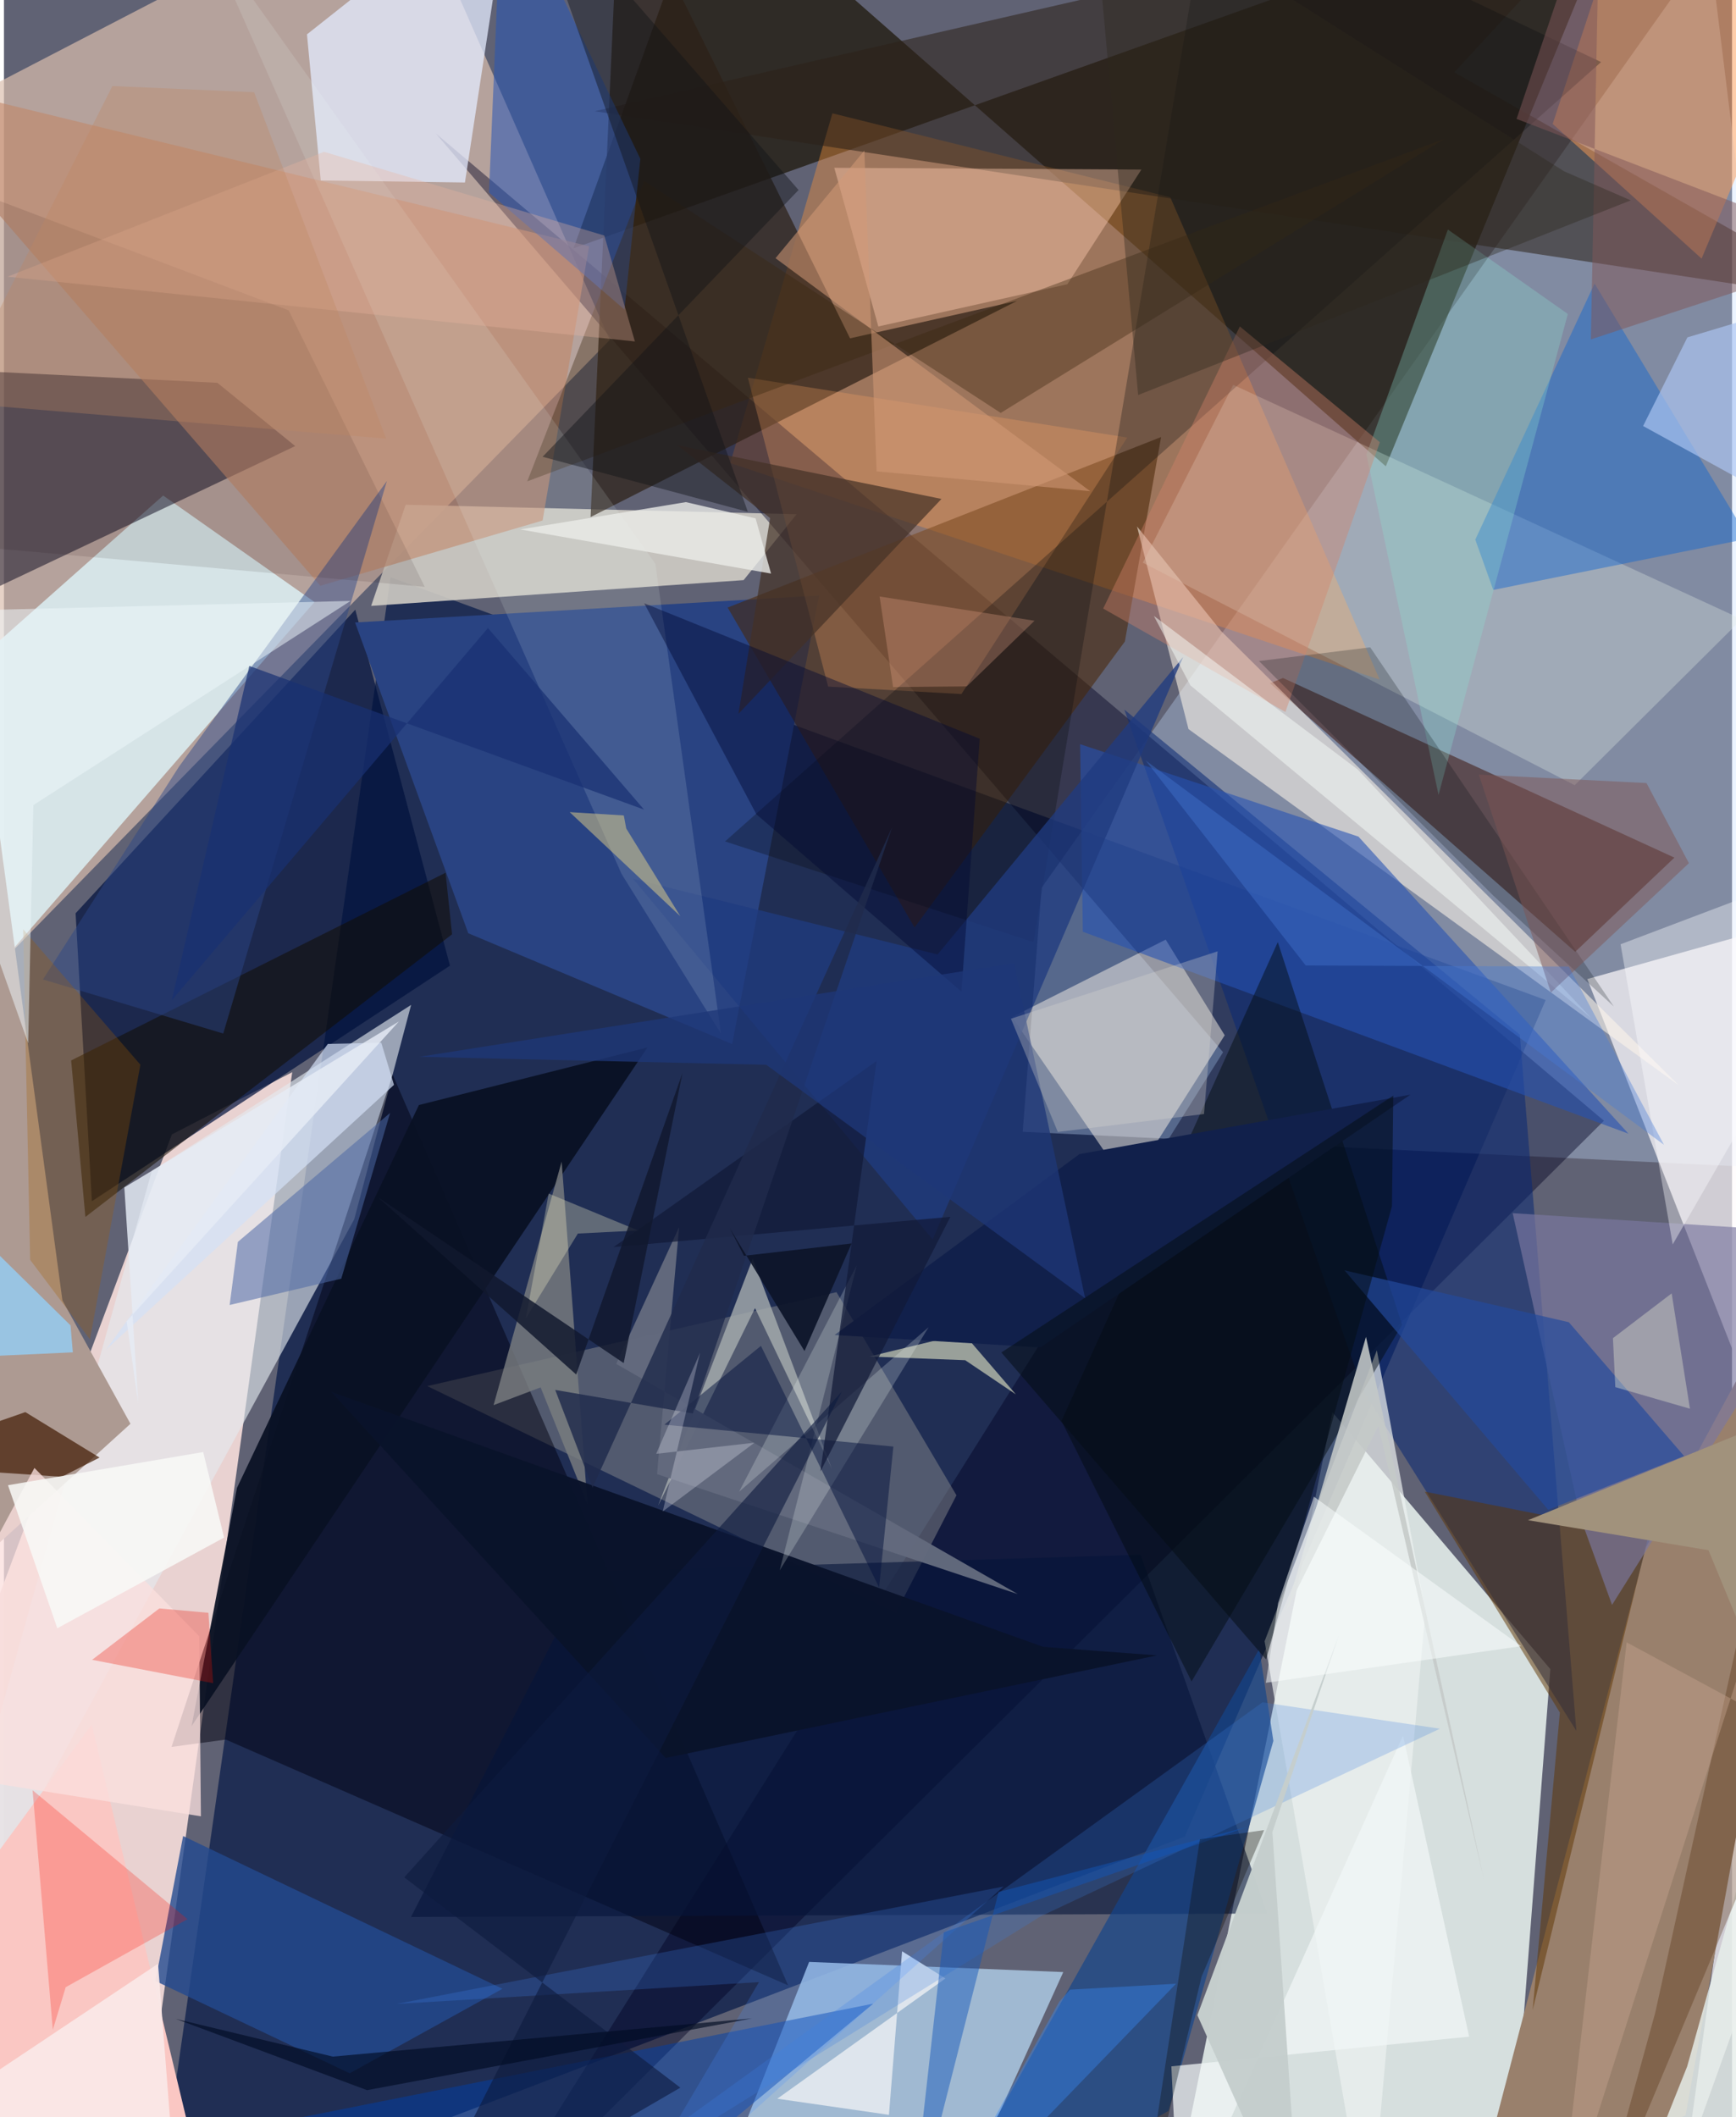 <svg xmlns="http://www.w3.org/2000/svg" width="228" height="278" viewBox="0 0 836 1024"><path fill="#606274" d="M0 0h836v1024H0z"/><path fill="#ebf4f0" fill-opacity=".851" d="M748.097 807.288L726.73 1086l-165.045-.07L642.69 683.1z"/><path fill="#efd7d5" fill-opacity=".961" d="M60.406 1086l79.049-567.417-58.218 30.098L-62 930.98z"/><path fill="#001645" fill-opacity=".671" d="M187.042 279.204l558.791 204.477-174.57 404.624L72.925 1078.84z"/><path fill="#dbbeaf" fill-opacity=".694" d="M-47.631 63.15L193.565-62l99.504 226.43L-62 527.637z"/><path fill="#c6deff" fill-opacity=".329" d="M898 566.95L824.979-26.433 501.983 429.395l-9.14 118.004z"/><path fill="#191100" fill-opacity=".675" d="M341.175-62L668.5 225.537 786.471-62 275.528 120.113z"/><path fill="#d1cdc6" fill-opacity=".89" d="M357.824 280.586l-180.196 12.462 16.712-48.921 189.124 4.582z"/><path fill="#e4eaef" fill-opacity=".624" d="M196.976 486.033l-27.526 103.7L-45.19 984.13 71.52 566.387z"/><path fill="#f8923a" fill-opacity=".404" d="M665.537 328.708L564.243 95.418 400.79 54.81l-49.414 169.161z"/><path fill="#fffbfc" fill-opacity=".702" d="M898 810.454l-84.27 234.6L898 436.526l-132.02 37.006z"/><path fill="#002" fill-opacity=".427" d="M208.881 64.524l380.9 444.397L227.343 1086l546.673-543.944z"/><path fill="#00123d" fill-opacity=".71" d="M42.541 580.987l-7.882-139.254 135.304-146.846 45.803 172.174z"/><path fill="#acc7e3" fill-opacity=".851" d="M389.52 948.906L335.38 1086l134.15-37.52 42.94-94.66z"/><path fill="#daecef" fill-opacity=".894" d="M150.213 291.164L-62 535.438V362.921l139.017-123.25z"/><path fill="#06041a" fill-opacity=".49" d="M103.233 185.148l37.663 30.602L-62 311.829l7.602-134.453z"/><path fill="#2d2117" fill-opacity=".714" d="M297.873-62l111.44 225.637 80.767-18.086L283.793 250.08z"/><path fill="#939393" fill-opacity=".439" d="M431.534 780.005l-226.754-109.6 197.98-45.428 58.042 98.242z"/><path fill="#000010" fill-opacity=".49" d="M107.34 841.376l-26.267 3.54 106.96-325.184L379.35 960.244z"/><path fill="#fff7ea" fill-opacity=".486" d="M590.563 500.726l-46.488 73.14-56.393-81.96 74.336-37.433z"/><path fill="#294382" d="M224.61 451.37l-54.75-150.295 224.484-13.036-42.076 216.937z"/><path fill="#472925" fill-opacity=".647" d="M760.131 460.354L612.466 330.437l6.32-2.51 189.331 86.88z"/><path fill="#99806c" d="M794.277 748.572l-84.03 321.237 103.254-46.626L898 557.291z"/><path fill="#492606" fill-opacity=".557" d="M350.099 293.851l209.683-82.462-17.508 98.892-101.752 138.293z"/><path fill="#2c2218" fill-opacity=".549" d="M701.67 34.986L898 146.547 285.756 53.79 791.081-62z"/><path fill="#fff6ea" fill-opacity=".565" d="M573.039 352.633l-24.902-98.005 40.69 50.587 221.381 219.684z"/><path fill="#e4ebff" fill-opacity=".749" d="M245.95-62L223.012 88.264l-69.76-.975-6.662-70.672z"/><path fill="#0c2a74" fill-opacity=".565" d="M542.024 343.225l115.608 329.598 103.05 164.318-27.347-336.695z"/><path fill="#e4ebe2" fill-opacity=".318" d="M550.942 272.156l43.726-86.014 245.984 113.344-80.77 80.296z"/><path fill="#ad9a92" d="M-2.733 746.671L-16.796 294.98l45.072 333.95L61.2 688.64z"/><path fill="#c1886a" fill-opacity=".6" d="M283.055 119.1L-62 35.033l215.027 248.279 107.553-31.555z"/><path fill="#fd9c54" fill-opacity=".498" d="M783.294-43.858L898-57.475l-76.74 182.548-72.034-65.136z"/><path fill="#edf2f0" fill-opacity=".69" d="M609.86 793.805l54.312-140.679L687.64 779.32 660.315 1086z"/><path fill="#05153a" fill-opacity=".6" d="M549.874 751.96l61.309 173.557-414.267 1.659 85.817-167.087z"/><path fill="#ffccb0" fill-opacity=".427" d="M514.426 137.482L422.995 157.9l-21.306-76.736 148.568.855z"/><path fill="#2653b3" fill-opacity=".588" d="M655.273 404.635L520.608 359.93l1.317 90.719 263.961 97.68z"/><path fill="#fba665" fill-opacity=".275" d="M398.715 332.083l64.476 3.606 80.223-124.07-183.535-28.932z"/><path fill="#091123" fill-opacity=".925" d="M112.723 719.64l88.013-185.175 110.58-27.858L90.767 834.87z"/><path fill="#0f65d0" fill-opacity=".439" d="M720.483 285.322l123.445-24.837-74.432-123.366-57.71 123.869z"/><path fill="#fac7c3" d="M42.474 834.149l-65.204 88.68L-62 1031.561l158.883 29.194z"/><path fill="#00090c" fill-opacity=".455" d="M616.254 455.648l60.116 185.103-101.837 172.497-62.929-125.995z"/><path fill="#14458b" fill-opacity=".678" d="M563.35 1021l50.75-178.987-6.8-44.489L445.525 1086z"/><path fill="#5f3500" fill-opacity=".502" d="M752.705 828.309l-13.17 143.895 55.992-229.303-108.184-21.456z"/><path fill="#0a0b10" fill-opacity=".294" d="M772.635 30.023L584.015-59.81l-85.99 515.447-149.177-48.67z"/><path fill="#234a90" fill-opacity=".792" d="M86.67 888.024l154.503 73.882-73.932 40.871-93.956-44.634z"/><path fill="#a7aeaf" fill-opacity=".8" d="M316.478 728.195l45.754-119.447 38.353 101.801-37.237-77.83z"/><path fill="#2856b6" fill-opacity=".541" d="M307.871 76.83l-7.68 72.924-65.537-56.614L241.12-62z"/><path fill="#e7eeea" fill-opacity=".831" d="M898 1015.396l-50.753-133.908-32.95 117.966-34.55 86.546z"/><path fill="#7a7d7f" fill-opacity=".816" d="M282.292 727.483l-12.498-165.662-32.938 117.796 22.77-8.597z"/><path fill="#003fa8" fill-opacity=".494" d="M279.42 1086l141.106-116.898-275.906 54.817L527.185 1086z"/><path fill="#411b04" fill-opacity=".706" d="M-62 708.179l72.347-25.195 35.896 21.988-18.258 9.293z"/><path fill="#7a77a1" fill-opacity=".655" d="M762.735 734.305l-32.86-147.54 160.656 10.209-112.584 179.26z"/><path fill="#120c00" fill-opacity=".533" d="M213.624 422.117l3.16 29.773-177.39 136.708-6.886-75.697z"/><path fill="#2b4688" fill-opacity=".471" d="M106.088 499.884l79.167-267.24L84.629 370.868 18.857 473.733z"/><path fill="#3a2710" fill-opacity=".373" d="M309.684 87.527l-56.515 145.27L697.033 67.063 482.209 199.719z"/><path fill="#203b7f" fill-opacity=".769" d="M449.286 599.492l-144.912-174.45 147.287 36.604L570.44 317.79z"/><path fill="#c1c6b0" fill-opacity=".753" d="M465.027 657.883l-46.328-1.787 45.564-11.06 25.26 29.368z"/><path fill="#443126" fill-opacity=".698" d="M370.646 250.572l-44.82-35.21 127.722 25.95-98.214 103.934z"/><path fill="#fbe0de" fill-opacity=".769" d="M-62 853.372l76.742-143.384 79.743 81.431.793 87.07z"/><path fill="#8dded0" fill-opacity=".302" d="M659.093 219.793l34.914 164.675 62.548-232.613-58.021-40.825z"/><path fill="#fd1307" fill-opacity=".243" d="M23.63 981.73l-9.78-115.86 74.943 62.361-58.922 32.906z"/><path fill="#11204b" d="M501.374 651.704l-99.538-6.014 118.433-87.479 160.127-28.756z"/><path fill="#224a9d" fill-opacity=".675" d="M812.801 704.246l-55.762-64.738-108.522-25.088 98.553 115.81z"/><path fill="#d4846a" fill-opacity=".392" d="M619.924 344.357l-88.148-50.019 66.108-136.442 67.726 55.986z"/><path fill="azure" fill-opacity=".125" d="M315.135 272.7L97.338-32.837l201.416 455.48 48.11 77.283z"/><path fill="#626a7d" fill-opacity=".976" d="M490.432 770.987L296.196 659.678l30.44-66.182-10.697 119.502z"/><path fill="#000732" fill-opacity=".431" d="M472.049 357.31l-162.313-65.537 54.258 102.058 99.2 85.803z"/><path fill="#020d0f" fill-opacity=".227" d="M778.806 486.813l-58.42-53.732L607.14 319.714l53.813-6.628z"/><path fill="#0a132b" fill-opacity=".969" d="M320.119 850.274L557.82 800.65l-55.094-4.125-344.38-123.335z"/><path fill="#4d68a4" fill-opacity=".541" d="M163.19 618.447l23.612-80.15-73.635 62.356-3.977 30.518z"/><path fill="#d4e0f6" fill-opacity=".69" d="M188.689 524.715l-6.163-20.397-25.847.595L49.3 652.869z"/><path fill="#f1f7f6" fill-opacity=".733" d="M676.83 839.44l-108.207 240.446-3.862-80.47 144.056-14.354z"/><path fill="#dee5ec" fill-opacity=".992" d="M428.136 1022.869l6.349-79.11 20.97 13.145-81.322 58.167z"/><path fill="#f9fffb" fill-opacity=".216" d="M447.327 641.914l-72.033 117.597 37.277-147.534-56.913 109.493z"/><path fill="#010f3b" fill-opacity=".478" d="M366.207 650.948l57.16 116.827 6.907-68.125-110.786-10.589z"/><path fill="#111a38" fill-opacity=".725" d="M294.908 603.177l127.24-89.991-27.162 198.492 62.875-123.142z"/><path fill="#160407" fill-opacity=".102" d="M137.739 150.122l65.822 133.715L-62 260.094l44.891-168.598z"/><path fill="#eaece8" fill-opacity=".792" d="M371.1 277.42l-121.312-21.353 80.117-13.217 33.721 7.879z"/><path fill="#adc6f2" fill-opacity=".667" d="M814.407 163.177L898 138.158v125.555l-105.033-57.661z"/><path fill="#f0da88" fill-opacity=".463" d="M327.215 443.148l-53.532-50.343 26.177 1.595 1.184 6.317z"/><path fill="#eab59f" fill-opacity=".322" d="M154.833 73.428l135.605 40.498 14.788 51.22L1.74 133.821z"/><path fill="#a1927c" fill-opacity=".992" d="M898 669.75l-160.714 65.513 87.3 14.507 39.29 94.851z"/><path fill="#3a7cdd" fill-opacity=".235" d="M501.566 926.825L245.171 1086 608.82 823.362l85.86 12.756z"/><path fill="#202b4b" fill-opacity=".824" d="M429.63 400.199l-96.412 283.457-66.534-11.394 18.065 47.24z"/><path fill="#a65f01" fill-opacity=".282" d="M12.679 609.353l28.92 38.462 24.403-132.853-56.699-65.503z"/><path fill="#f8fbda" fill-opacity=".345" d="M815.64 681.347l-8.857-55.787-28.401 21.662 1.145 23.685z"/><path fill="#121418" fill-opacity=".439" d="M260.578 220.934l99.29 26.618L250.576-62 384.404 91.902z"/><path fill="#478bff" fill-opacity=".208" d="M365.26 958.673L290.176 1086 483.58 912.45l-293.598 56.772z"/><path fill="#f7f1c7" fill-opacity=".306" d="M263.52 577.29l-11.058 60.387 25.186-41.057 29.159-1.47z"/><path fill="#fafffb" fill-opacity=".478" d="M573.963 331.474l193.971 160.959-113.077-120.294-98.576-74.26z"/><path fill="#e5ecf5" fill-opacity=".831" d="M59.353 639.046l5.62 39.703-6.739-104.44 132.813-80.24z"/><path fill="#d19977" fill-opacity=".549" d="M416.226 72.826l5.924 155.14 103.363 9.612-152.25-112.692z"/><path fill="#ea1002" fill-opacity=".286" d="M101.206 814.097l-2.29-34.039-23.731-2.116-32.533 24.853z"/><path fill="#c4c9c8" fill-opacity=".875" d="M658.915 646.596l56.974 262.144-50.971-219.096-44.95 90.377z"/><path fill="#050e16" fill-opacity=".541" d="M672.114 529.92l-.639 53.497-60.892 219.21-128.062-148.479z"/><path fill="#93d2fd" fill-opacity=".745" d="M32.198 641.031l1.122 13.051-95.32 4.343V548.259z"/><path fill="#4c2400" fill-opacity=".298" d="M846.8 897.27l.93-144.936-48.889 221.145L767.924 1086z"/><path fill="#edf8fb" fill-opacity=".51" d="M167.673 290.649L14.227 389.407l-2.5 115.178L-62 296.375z"/><path fill="#f9e7e6" fill-opacity=".949" d="M-32.892 1021.542L74.552 949.79 85.045 1086H-62z"/><path fill="#0e1a3e" fill-opacity=".616" d="M193.646 908.015L405.33 673.057 195.918 1086l131.292-76.282z"/><path fill="#f3f6ff" fill-opacity=".271" d="M363.077 697.783l-47.548 5.38 21.214-48.877-18.056 76.758z"/><path fill="#fdfeff" fill-opacity=".384" d="M807.298 601.89l71.047-123.251-30.88-46.672-65.393 24.747z"/><path fill="#0d1429" fill-opacity=".918" d="M410.06 601.42l-22.778 52.043-36.198-59.469 6.927 13.396z"/><path fill="#1256b8" fill-opacity=".471" d="M601.811 883.536l-120.644 31.546L437.71 1086l16.978-151.422z"/><path fill="#c5cecd" fill-opacity=".984" d="M577.341 974.68l68.521-183.915-32.225 95.33L627.249 1086z"/><path fill="#7f5759" fill-opacity=".51" d="M767.694 164.164L898 121.312 731.75 57.518 772.19-62z"/><path fill="#1f3778" fill-opacity=".769" d="M523.037 627.932l-34.393-162.076-287.713 45.286 167.85 3.862z"/><path fill="#d9d6d0" fill-opacity=".314" d="M509.833 547.494l70.716-8.68 6.594-78.688-100 32.612z"/><path fill="#f8f9f7" fill-opacity=".863" d="M25.802 787.531l80.692-43.865L96.388 702.3 1.953 718.341z"/><path fill="#e7a68c" fill-opacity=".298" d="M423.614 288.5l74.953 11.728-32.789 31.756-35.646.333z"/><path fill="#11182e" fill-opacity=".839" d="M180.708 578.913l96.121 85.894 51.424-145.83-28.437 140.307z"/><path fill="#3786f0" fill-opacity=".412" d="M515.745 962.32l-5.229 5.872L444.684 1086l122.36-126.548z"/><path fill="#fbfffe" fill-opacity=".506" d="M610.463 813.912l123.52-17.72-100.286-72.308-17.313 51.487z"/><path fill="#183073" fill-opacity=".71" d="M309.654 391.572l-75.514-87.827L81.187 483.781l37.522-161.665z"/><path fill="#2d281d" fill-opacity=".384" d="M525.737-62l22.956 253.054 238.3-94.143-32.26-14.069z"/><path fill="#7f5552" fill-opacity=".475" d="M794.613 378.736l-81.097-4.089 34.845 105.409 66.775-62.556z"/><path fill="#010c23" fill-opacity=".647" d="M361.96 976.223l-202.882 18.483-75.92-18.23 92.49 34.455z"/><path fill="#c8a68f" fill-opacity=".412" d="M785.018 794.345L898 855.358l-58.85-45.896-87.482 273.645z"/><path fill="#bf8860" fill-opacity=".322" d="M184.918 212.164L-24.96 194.696 52.463 41.618l68.554 2.98z"/><path fill="#477ad9" fill-opacity=".376" d="M757.022 467.474l-127.267-.516-77.421-99.138 250.742 185.888z"/><path fill="#100d06" fill-opacity=".337" d="M579.36 956.058l30.264-70.906-31.05 4.398-29.71 193.975z"/></svg>